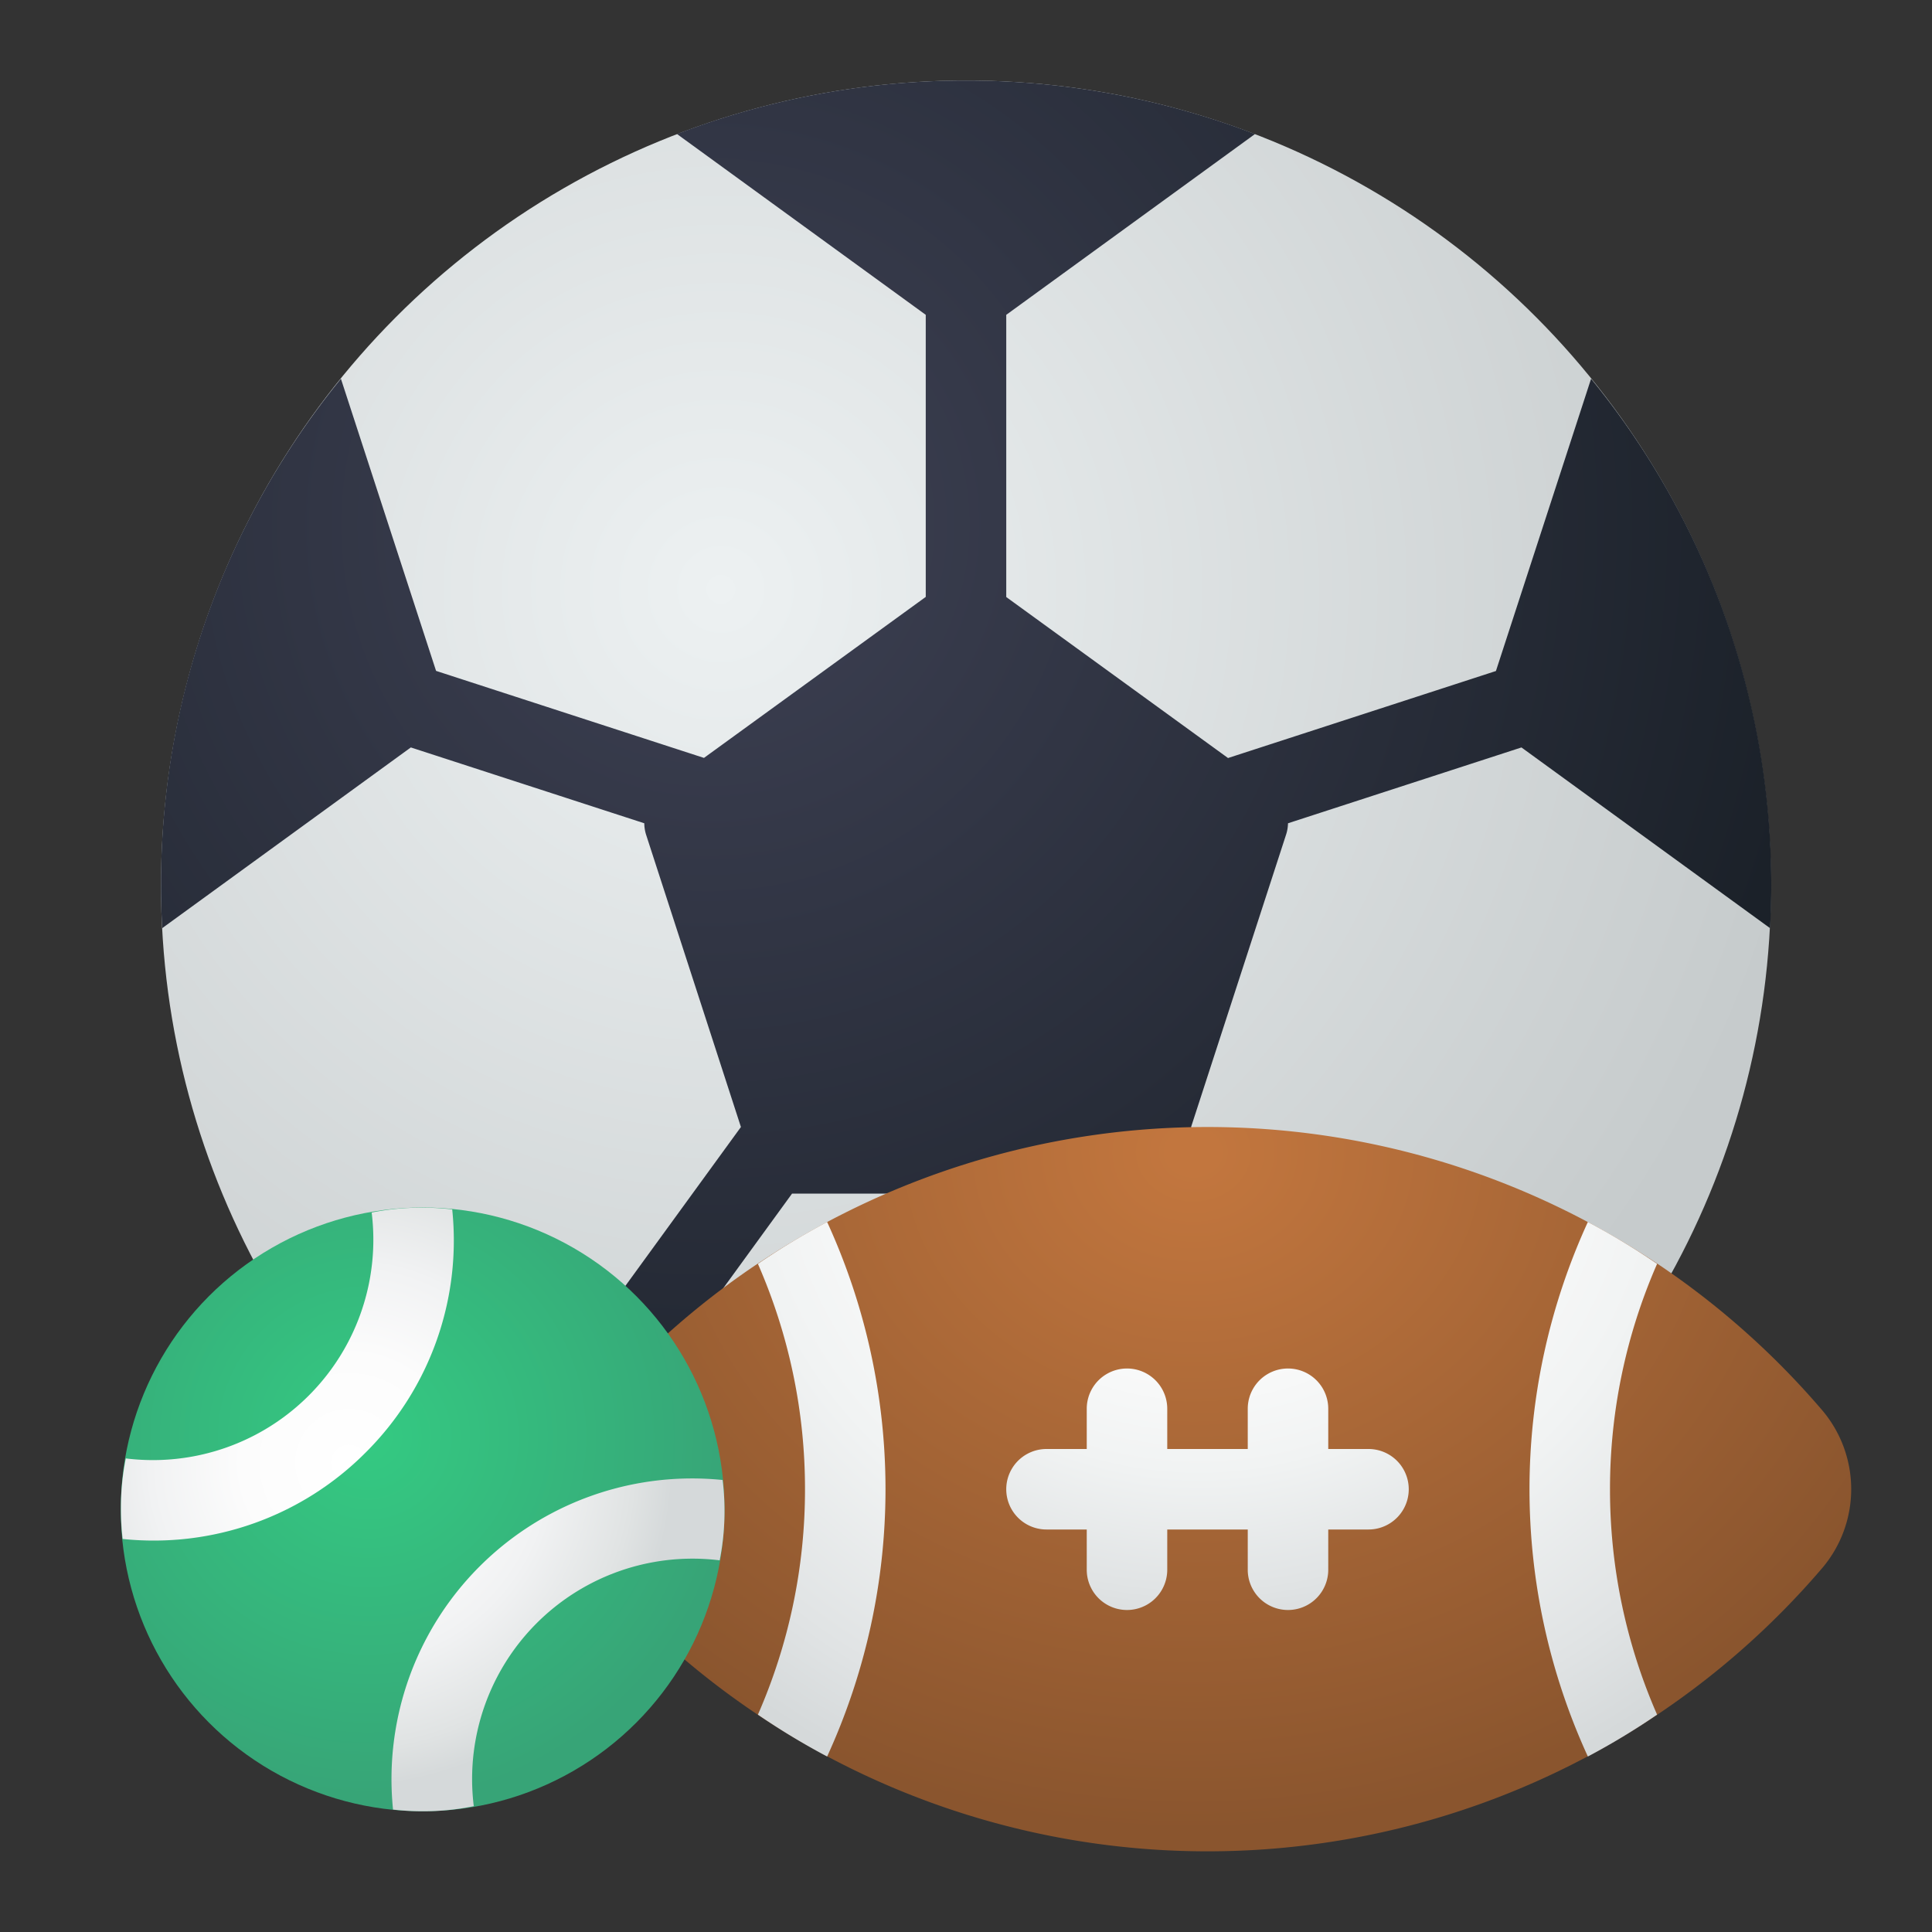 <?xml version="1.0" encoding="UTF-8" standalone="no"?> <svg id="Layer_1" data-name="Layer 1" xmlns="http://www.w3.org/2000/svg" xmlns:xlink="http://www.w3.org/1999/xlink" viewBox="0 0 48 48"><rect x="0" y="0" width="48" height="48" fill="#333333" stroke="none"/><defs><style>.cls-1{fill:url(#radial-gradient);}.cls-2{fill:url(#radial-gradient-2);}.cls-3{fill:url(#radial-gradient-3);}.cls-4{fill:url(#radial-gradient-4);}.cls-5{fill:url(#radial-gradient-5);}.cls-6{fill:url(#radial-gradient-6);}.cls-7{fill:url(#radial-gradient-7);}.cls-8{fill:url(#radial-gradient-8);}</style><radialGradient id="radial-gradient" cx="17.911" cy="14.643" r="27.547" gradientUnits="userSpaceOnUse"><stop offset="0" stop-color="#edf1f2"/><stop offset="1" stop-color="#c6cbcc"/></radialGradient><radialGradient id="radial-gradient-2" cx="17.589" cy="13.036" r="27.732" gradientUnits="userSpaceOnUse"><stop offset="0" stop-color="#3e4154"/><stop offset="1" stop-color="#1b2129"/></radialGradient><radialGradient id="radial-gradient-3" cx="29.643" cy="28.625" r="16.871" gradientTransform="translate(62.91 -1.018) rotate(90) scale(1 1.162)" gradientUnits="userSpaceOnUse"><stop offset="0.029" stop-color="#c2763e"/><stop offset="1" stop-color="#8a552e"/></radialGradient><radialGradient id="radial-gradient-4" cx="41.027" cy="28.143" r="17.719" gradientTransform="matrix(0.006, 1, 1.063, -0.006, 0.005, -12.716)" gradientUnits="userSpaceOnUse"><stop offset="0" stop-color="#fff"/><stop offset="0.337" stop-color="#fcfcfc"/><stop offset="0.617" stop-color="#f1f3f3"/><stop offset="0.875" stop-color="#e0e3e4"/><stop offset="1" stop-color="#d5d9da"/></radialGradient><radialGradient id="radial-gradient-5" cx="29.857" cy="28.143" r="17.719" gradientTransform="matrix(-0.006, 1, -1.063, -0.006, 59.932, -1.546)" xlink:href="#radial-gradient-4"/><radialGradient id="radial-gradient-6" cx="29.804" cy="27.982" r="13.154" gradientTransform="translate(59.538 -1.821) rotate(90) scale(1 1.063)" gradientUnits="userSpaceOnUse"><stop offset="0.079" stop-color="#fff"/><stop offset="0.39" stop-color="#fcfcfc"/><stop offset="0.647" stop-color="#f1f3f3"/><stop offset="0.885" stop-color="#e0e3e4"/><stop offset="1" stop-color="#d5d9da"/></radialGradient><radialGradient id="radial-gradient-7" cx="9.152" cy="35.696" r="9.146" gradientUnits="userSpaceOnUse"><stop offset="0" stop-color="#34ca82"/><stop offset="1" stop-color="#37a477"/></radialGradient><radialGradient id="radial-gradient-8" cx="8.67" cy="36.339" r="8.046" gradientUnits="userSpaceOnUse"><stop offset="0" stop-color="#fff"/><stop offset="0.332" stop-color="#fcfcfc"/><stop offset="0.616" stop-color="#f1f2f3"/><stop offset="0.881" stop-color="#e0e3e3"/><stop offset="1" stop-color="#d5d9da"/></radialGradient></defs><circle class="cls-1" cx="24" cy="22" r="20"/><path class="cls-2" d="M32,20.454l5.8-1.884,6.177,4.49c.02-.35.03-.7.03-1.06A19.867,19.867,0,0,0,39.53,9.41l-2.364,7.261L30.51,18.833l-5.51-4V7.822L31.18,3.33a20.046,20.046,0,0,0-14.36,0L23,7.822V14.83l-5.51,4-6.656-2.162L8.47,9.41A19.867,19.867,0,0,0,4,22c0,.36.01.71.03,1.06l6.177-4.49,5.8,1.884a.975.975,0,0,0,.044.281L18.408,28,14.859,32.88H7.23a19.912,19.912,0,0,0,11.61,8.44l-2.362-7.265,3.2-4.4h8.652l3.2,4.4L29.16,41.32a19.912,19.912,0,0,0,11.61-8.44H33.141L29.592,28l2.359-7.26A.975.975,0,0,0,32,20.454Z"/><path class="cls-3" d="M45.281,35.048a20.09,20.09,0,0,0-30.562,0,3.028,3.028,0,0,0,0,3.9,20.09,20.09,0,0,0,30.562,0A3.028,3.028,0,0,0,45.281,35.048Z"/><path class="cls-4" d="M20,37a13.93,13.93,0,0,1-1.17,5.6,17.869,17.869,0,0,0,1.72,1.04,15.928,15.928,0,0,0,0-13.28,17.869,17.869,0,0,0-1.72,1.04A13.93,13.93,0,0,1,20,37Z"/><path class="cls-5" d="M40,37a13.93,13.93,0,0,0,1.17,5.6,17.869,17.869,0,0,1-1.72,1.04,15.928,15.928,0,0,1,0-13.28,17.869,17.869,0,0,1,1.72,1.04A13.93,13.93,0,0,0,40,37Z"/><path class="cls-6" d="M34,36H33V35a1,1,0,0,0-2,0v1H29V35a1,1,0,0,0-2,0v1H26a1,1,0,0,0,0,2h1v1a1,1,0,0,0,2,0V38h2v1a1,1,0,0,0,2,0V38h1a1,1,0,0,0,0-2Z"/><circle class="cls-7" cx="10.5" cy="37.5" r="7.5"/><path class="cls-8" d="M9.086,36.086a7.428,7.428,0,0,1-6.039,2.149,6.275,6.275,0,0,1-.042-.735,6.193,6.193,0,0,1,.12-1.266,5.476,5.476,0,0,0,6.109-6.109,6.193,6.193,0,0,1,1.266-.12,6.275,6.275,0,0,1,.735.042A7.428,7.428,0,0,1,9.086,36.086Z"/><path class="cls-8" d="M11.766,44.875A6.193,6.193,0,0,1,10.5,45a6.275,6.275,0,0,1-.735-.042,7.469,7.469,0,0,1,8.188-8.188A6.275,6.275,0,0,1,18,37.5a6.193,6.193,0,0,1-.12,1.266,5.476,5.476,0,0,0-6.109,6.109Z"/></svg>